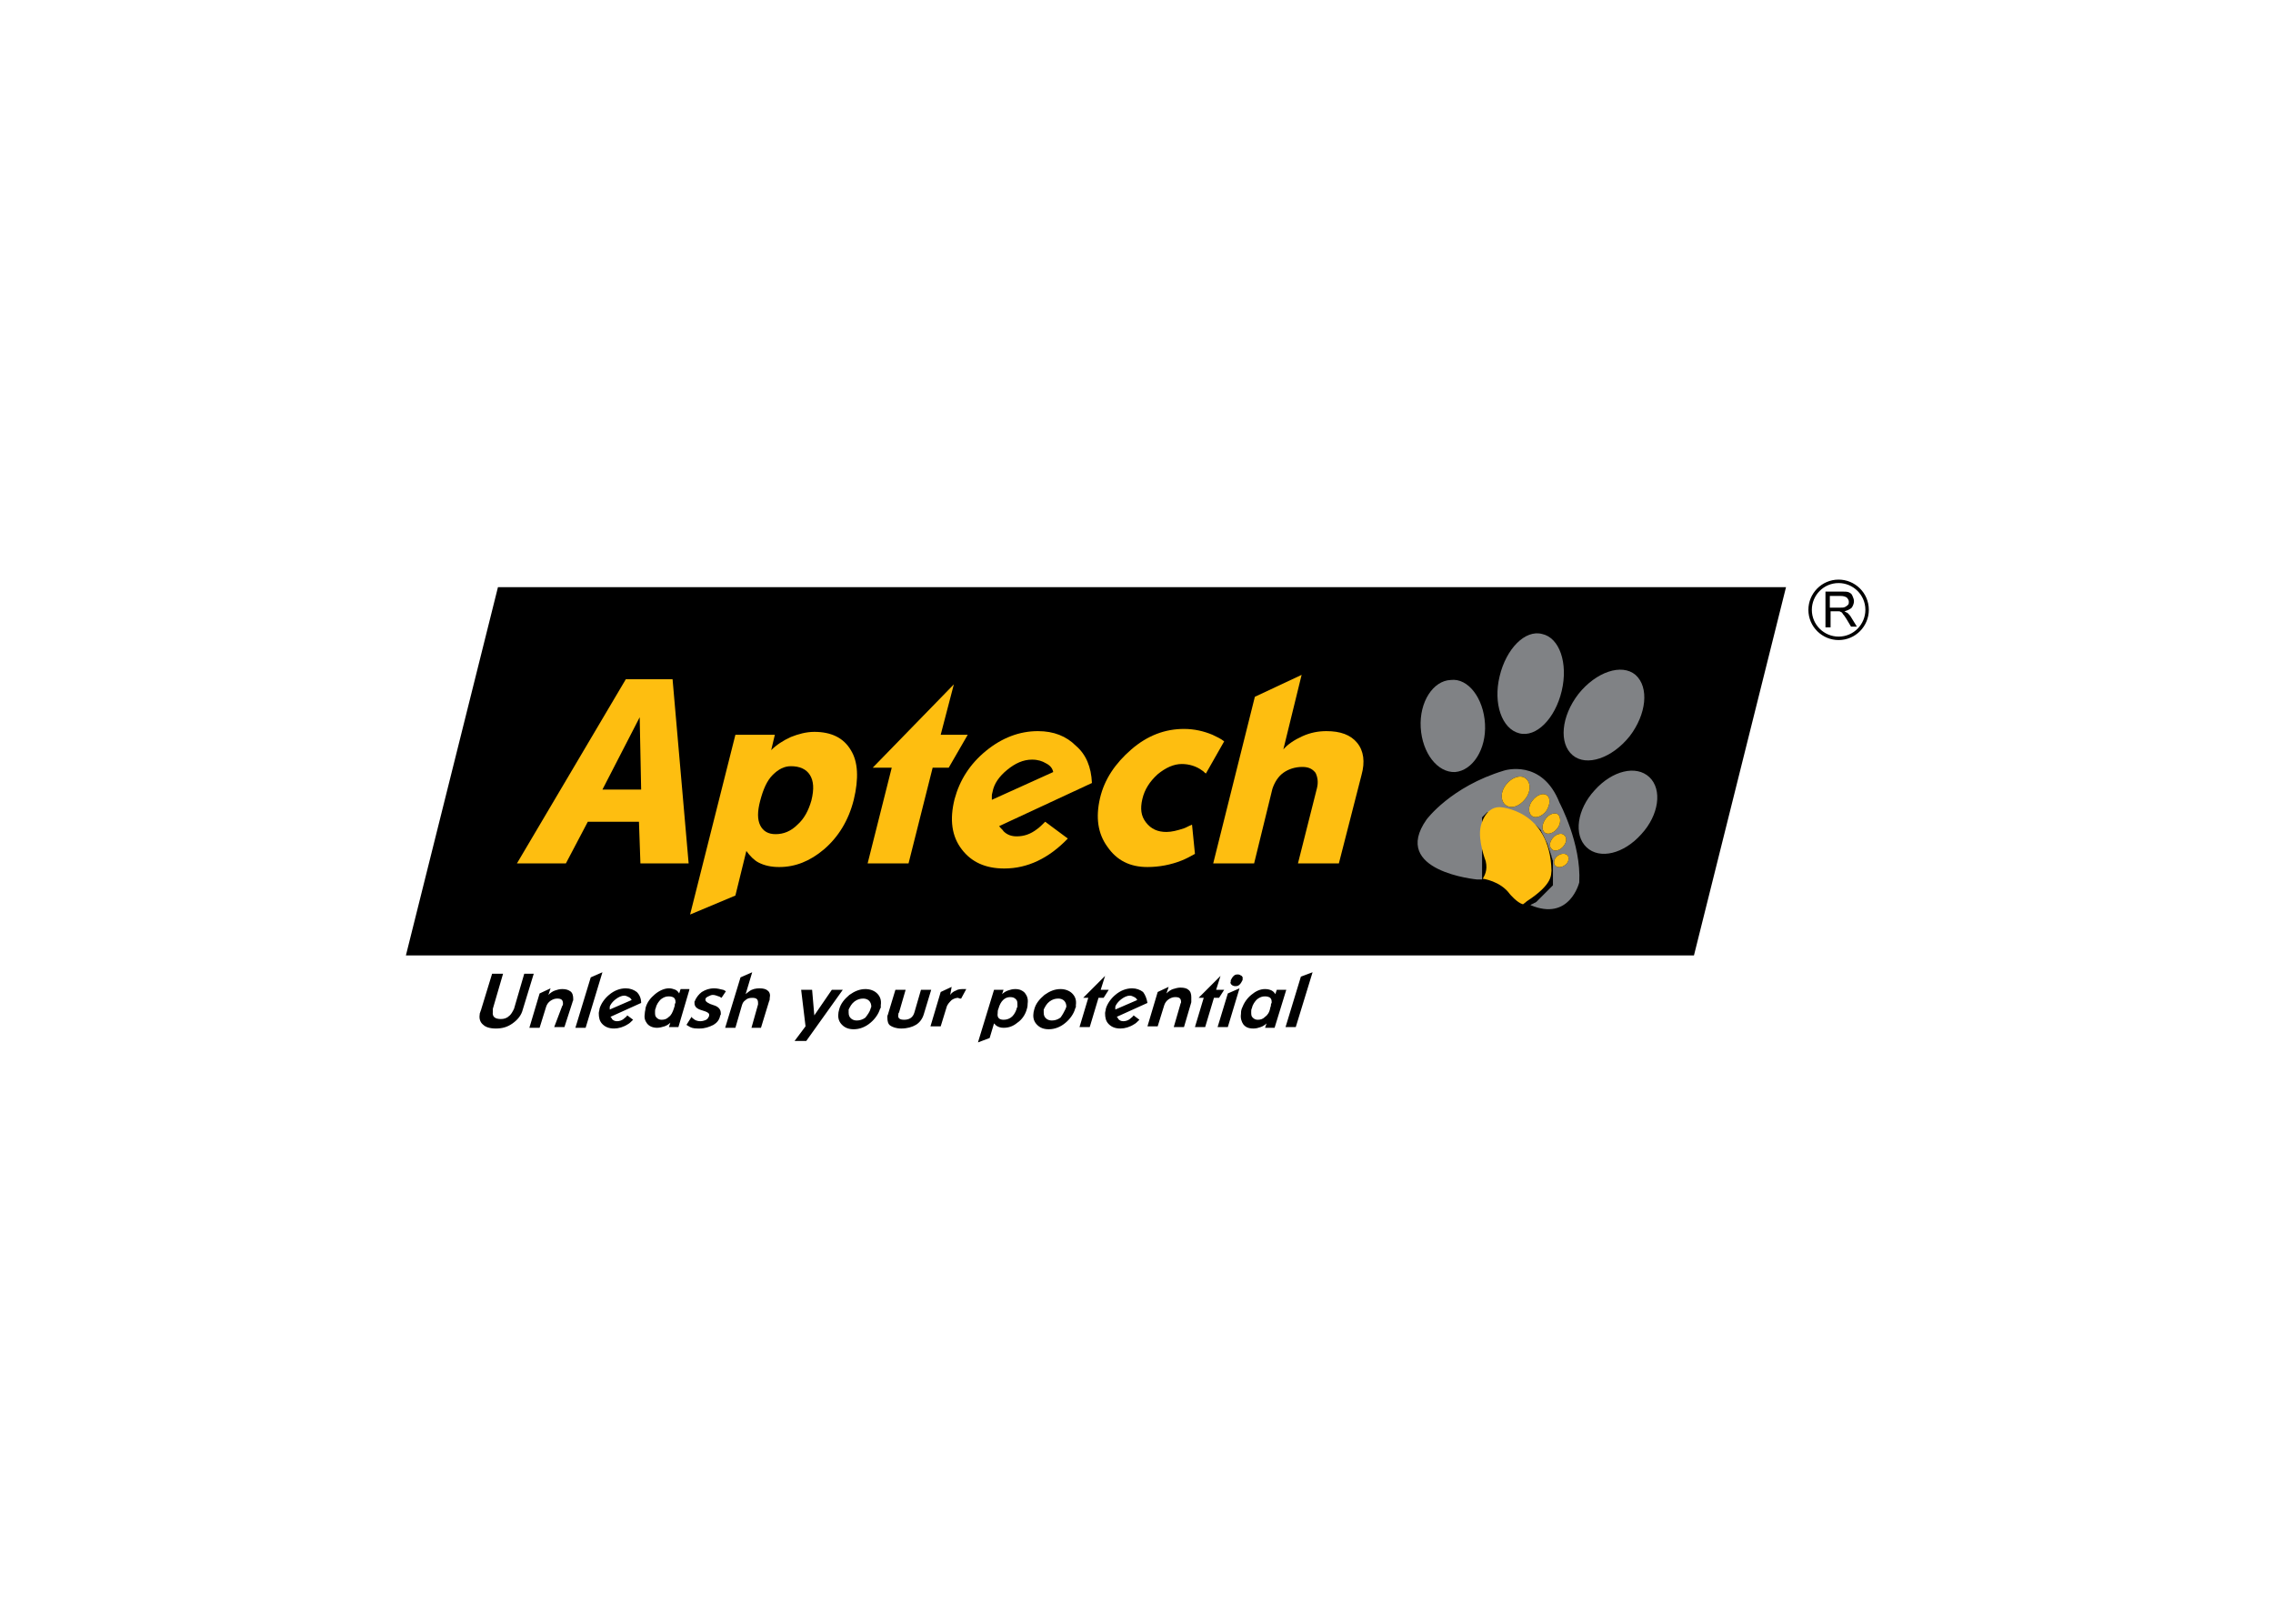 <svg clip-rule="evenodd" fill-rule="evenodd" stroke-miterlimit="2.613" viewBox="0 0 560 400" xmlns="http://www.w3.org/2000/svg"><path d="m131.5 239.87-2.7 8.82c-.36 1.44-1.26 2.52-2.52 3.42s-2.52 1.26-4.14 1.26c-1.44 0-2.52-.36-3.06-.9-.72-.54-1.08-1.44-.9-2.52 0-.18 0-.36.18-.72 0-.18.18-.36.18-.54l2.7-8.82h2.7l-2.52 8.64v.72c-.18 1.26.54 1.8 1.98 1.8.72 0 1.44-.18 1.98-.72.54-.36.9-1.08 1.26-1.8l2.52-8.64zm191.88-.36-4.14 13.5h-2.52l3.78-12.42zm-10.44 8.82c0-.18.18-.36.18-.72 0-.18 0-.36.18-.54 0-.54 0-.9-.36-1.26-.18-.18-.72-.36-1.26-.36-.72 0-1.26.18-1.98.72-.54.54-1.08 1.26-1.26 2.16-.18.36-.18.54-.18.9 0 .72 0 1.08.36 1.44s.72.54 1.26.54c.72 0 1.26-.18 1.8-.72.54-.36 1.08-1.08 1.26-2.16zm3.96-4.5h-2.34l-.36 1.08c-.18-.36-.54-.72-.9-.9s-.9-.36-1.62-.36c-1.26 0-2.34.54-3.42 1.44s-1.8 1.98-2.34 3.42c-.18.54-.18.9-.18 1.26-.18 1.08.18 1.98.54 2.52.54.72 1.26 1.08 2.52 1.08.72 0 1.26-.18 1.8-.36s1.08-.54 1.44-.9l-.36 1.08h2.34zm-10.8-2.34c-.18.36-.36.72-.72 1.08s-.72.36-1.08.36-.72-.18-.9-.36-.36-.54-.18-.72v-.36c.18-.36.36-.72.72-1.08s.72-.36 1.08-.36.54.18.9.36c.18.18.36.54.18.72.18.18 0 .18 0 .36zm-.72 1.98-2.88 9.54h-2.52l2.52-8.28zm-3.78.36h-1.98l1.08-3.42-5.4 5.4h1.26l-2.16 7.2h2.52l2.16-7.2h1.26zm-8.1 3.06-1.8 6.12h-2.52l1.62-5.58c0-.18.18-.36.18-.54 0-.9-.36-1.26-1.44-1.26-.54 0-1.08.18-1.62.54s-.9.9-1.08 1.44l-1.62 5.22h-2.52l2.52-8.46 2.7-1.26-.54 1.62c.54-.54 1.08-.9 1.62-1.08s1.26-.36 1.8-.36c.9 0 1.62.18 1.98.54.54.36.72 1.08.72 1.8zm-13.32-.54c-.18-.36-.36-.54-.72-.72s-.72-.36-1.08-.36c-.72 0-1.44.36-2.16.9s-1.26 1.26-1.44 1.8v.72zm2.52.72-7.56 3.42c.18.18.36.36.36.54.36.36.72.54 1.26.54s1.26-.18 1.8-.72c.18-.18.54-.36.72-.72l1.44 1.08c-.54.54-.9.9-1.26 1.08-1.08.72-2.34 1.08-3.42 1.08-1.26 0-2.16-.36-2.88-1.08s-.9-1.62-.9-2.7c0-.36.18-.72.18-1.08.36-1.26 1.26-2.52 2.34-3.42 1.26-1.08 2.7-1.62 4.14-1.62 1.08 0 1.98.36 2.7.9.54.72.9 1.62 1.08 2.7zm-9.54-3.24h-1.98l1.08-3.42-5.4 5.4h1.26l-2.16 7.2h2.52l2.16-7.2h1.26zm-10.62 4.68c0-.18.18-.36.18-.54 0-.54-.18-1.08-.54-1.44s-.9-.54-1.44-.54c-.72 0-1.44.18-2.16.72s-1.08 1.26-1.44 1.98v.72c0 .72.18 1.08.54 1.44s.9.54 1.44.54c.72 0 1.44-.18 2.16-.72.54-.72.9-1.44 1.26-2.16zm2.34 0c-.36 1.26-1.26 2.52-2.34 3.42-1.26 1.08-2.7 1.62-4.14 1.62-1.26 0-2.16-.36-2.88-1.08s-1.08-1.62-.9-2.88c0-.36.18-.72.18-.9.36-1.44 1.26-2.52 2.52-3.6 1.26-.9 2.52-1.44 3.96-1.44 1.08 0 2.16.36 2.88 1.08s1.08 1.62.9 2.88v.54s-.18.18-.18.36zm-14.4 0c0-.18 0-.36.18-.36v-.54c0-.72 0-1.08-.36-1.44s-.72-.54-1.44-.54c-1.26 0-2.34.9-2.88 2.88-.18.36-.18.72-.18 1.08-.18 1.08.36 1.62 1.44 1.62.72 0 1.26-.18 1.8-.54s1.08-1.08 1.44-2.16zm2.52 0c-.36 1.44-1.26 2.7-2.34 3.42-1.08.9-2.16 1.26-3.42 1.26-.72 0-1.26-.18-1.8-.54-.18-.18-.36-.36-.54-.54l-1.08 3.6-2.88 1.08 3.96-12.96h2.34l-.36 1.08c.36-.36.9-.72 1.44-.9s1.08-.36 1.8-.36c1.08 0 1.8.36 2.34.9.54.72.9 1.44.72 2.7 0 .18 0 .72-.18 1.26zm-14.94-4.86-1.26 2.34h-.18c-.36 0-.54-.18-.54-.18-.54 0-1.08.18-1.62.54-.54.54-1.08 1.08-1.26 1.8l-1.44 4.68h-2.52l2.52-8.46 2.7-1.26-.36 1.98c.36-.54.9-.9 1.44-1.08.54-.36 1.26-.36 1.98-.36zm-8.64.18h-2.52l-1.62 5.58c-.36 1.26-1.26 1.8-2.52 1.8-1.08 0-1.62-.36-1.44-1.26 0-.18 0-.36.18-.54l1.62-5.58h-2.52l-1.8 5.94c0 .18-.18.36-.18.54v.36c0 .9.18 1.62.72 1.98s1.44.72 2.7.72c1.44 0 2.7-.36 3.6-.9s1.62-1.44 1.98-2.7zm-14.94 4.68c0-.18.18-.36.18-.54 0-.54-.18-1.08-.54-1.44s-.9-.54-1.44-.54c-.72 0-1.44.18-2.16.72s-1.08 1.26-1.44 1.98v.72c0 .72.18 1.08.54 1.44s.9.54 1.44.54c.72 0 1.44-.18 2.16-.72.54-.72 1.08-1.44 1.26-2.16zm2.34 0c-.36 1.26-1.26 2.52-2.34 3.42-1.26 1.08-2.7 1.62-4.14 1.62-1.26 0-2.16-.36-2.88-1.08s-1.08-1.62-.9-2.88c0-.36.18-.72.18-.9.36-1.44 1.26-2.52 2.52-3.6 1.26-.9 2.52-1.44 3.96-1.44 1.08 0 2.16.36 2.88 1.08s1.08 1.62.9 2.88v.54s0 .18-.18.36zm-9.18-4.68h-2.7l-4.32 6.3-.54-6.3h-2.7l1.08 9-2.7 3.6h2.88zm-18.18 2.88-1.98 6.48h-2.34l1.62-5.76v-.36c0-.9-.36-1.26-1.44-1.26-.72 0-1.26.18-1.62.54-.54.36-.72.72-.9 1.26l-1.62 5.58h-2.52l3.78-12.42 2.88-1.26-1.62 5.4c.36-.36.72-.54.9-.72.72-.54 1.62-.72 2.52-.72s1.62.18 1.98.54c.54.36.72 1.08.54 1.8 0 .36 0 .54-.18.9zm-10.62-2.52c-.36-.18-.54-.36-.72-.36-.72-.18-1.44-.36-2.16-.36-1.26 0-2.16.36-3.06.9-.72.54-1.26 1.26-1.62 1.98 0 0 0 .18-.18.36v.36c0 .9.54 1.44 1.8 1.8s1.98.72 1.8 1.26v.18c-.18.36-.36.72-.72.9s-.9.36-1.44.36-1.26-.18-1.62-.54c-.18-.18-.36-.18-.54-.54l-1.26 1.98c.36.18.54.36.9.54.72.36 1.44.36 2.34.36 1.26 0 2.34-.36 3.42-.9.9-.54 1.44-1.26 1.62-2.16 0 0 0-.18.18-.36v-.36c0-.9-.54-1.62-1.8-1.98s-1.98-.9-1.98-1.26v-.18c0-.36.36-.54.72-.72s.72-.36 1.08-.36c.54 0 .9.18 1.44.36.18 0 .36.18.72.36zm-12.78 4.14c0-.18.18-.36.18-.72 0-.18 0-.36.18-.54 0-.54 0-.9-.36-1.26-.18-.18-.72-.36-1.26-.36-.72 0-1.26.18-1.98.72-.54.54-1.08 1.26-1.26 2.16-.18.36-.18.54-.18.9 0 .72 0 1.08.36 1.44s.72.54 1.26.54c.72 0 1.26-.18 1.8-.72.54-.36.9-1.08 1.26-2.16zm3.78-4.5-2.7 9.18h-2.34l.36-1.08c-.36.36-.9.72-1.44.9s-1.26.36-1.8.36c-1.08 0-1.98-.36-2.52-1.08s-.72-1.44-.54-2.52c0-.36.18-.9.18-1.26.36-1.44 1.26-2.52 2.34-3.42s2.34-1.44 3.42-1.44c.72 0 1.08.18 1.62.36.36.18.72.54.9.9l.36-1.08h2.16zm-14.22 2.52c-.18-.36-.36-.54-.72-.72s-.72-.36-1.08-.36c-.72 0-1.44.36-2.16.9s-1.26 1.26-1.44 1.8v.72zm2.34.72-7.56 3.42c.18.18.36.36.36.54.36.36.72.54 1.26.54s1.26-.18 1.8-.72c.18-.18.54-.36.72-.72l1.44 1.08c-.54.54-.9.9-1.26 1.08-1.08.72-2.34 1.08-3.42 1.08-1.26 0-2.16-.36-2.88-1.08s-.9-1.62-.9-2.7c0-.36.18-.72.18-1.08.36-1.26 1.26-2.52 2.34-3.42 1.26-1.08 2.7-1.62 4.14-1.62 1.08 0 1.98.36 2.7.9.72.72 1.08 1.62 1.08 2.7zm-9.54-7.56-2.88 1.26-3.78 12.42h2.52zm-7.38 7.38c0-.18.18-.36.18-.54v-.36c0-.72-.18-1.44-.72-1.8s-1.08-.54-1.98-.54c-.72 0-1.26.18-1.8.36s-1.08.54-1.62 1.08l.54-1.62-2.7 1.26-2.52 8.46h2.52l1.62-5.22c.18-.54.54-1.08 1.08-1.44s1.08-.54 1.62-.54c1.08 0 1.44.36 1.44 1.26 0 .18 0 .36-.18.54l-1.98 5.22h2.52z"/><path d="m417.34 235.37h-317.34l22.68-90.72h317.34z"/><g fill="#febe10"><path d="m157.96 194.51-.36-17.82-9.18 17.82zm11.7 18.18h-11.88l-.36-10.26h-12.6l-5.4 10.26h-12.06l26.82-45.36h11.52z"/><path d="m199.9 197.21c.72-2.88.54-4.86-.36-6.3s-2.52-2.16-4.68-2.16c-1.62 0-3.06.72-4.5 2.16s-2.34 3.6-3.06 6.3-.72 4.68 0 6.12 1.98 2.16 3.78 2.16c1.98 0 3.78-.72 5.4-2.34 1.62-1.44 2.7-3.42 3.42-5.94zm10.44-.18c-1.26 5.04-3.78 9.18-7.38 12.24-3.42 2.88-7.02 4.32-10.98 4.32-1.98 0-3.6-.36-5.04-1.08-1.08-.54-2.16-1.62-3.06-2.88l-2.7 10.98-11.16 4.68 11.16-44.28h9.72l-.9 3.78c1.26-1.26 2.88-2.34 4.86-3.24 1.8-.72 3.78-1.26 5.76-1.26 4.14 0 7.2 1.44 9 4.5 1.8 2.88 1.98 7.02.72 12.24z"/><path d="m238.42 181.01-4.68 8.1h-3.96l-5.94 23.58h-10.08l5.94-23.58h-4.68l19.98-20.52-3.24 12.42z"/><path d="m259.48 190.19c-.18-.9-.72-1.62-1.8-2.16-.9-.54-1.98-.9-3.42-.9-2.16 0-4.14.9-6.12 2.52s-3.24 3.42-3.6 5.4c0 .18-.18.54-.18.9v1.08zm9.54 2.7-22.86 10.62c.36.54.9.9 1.08 1.26.9.9 1.98 1.26 3.24 1.26 1.8 0 3.42-.54 5.04-1.8.54-.36 1.26-1.08 1.98-1.8l5.58 4.14c-4.68 4.86-9.9 7.38-15.66 7.38-4.68 0-8.1-1.62-10.44-4.68-2.52-3.24-3.06-7.38-1.8-12.42 1.26-4.68 3.78-8.64 7.74-11.88s8.28-4.86 12.78-4.86c3.96 0 7.02 1.26 9.36 3.6 2.52 2.16 3.78 5.22 3.96 9.18z"/><path d="m301.6 182.63-4.5 7.92c-.36-.18-.54-.54-.9-.72-1.44-1.08-3.24-1.62-5.04-1.62-1.98 0-3.96.9-5.94 2.52-1.98 1.8-3.24 3.78-3.78 6.12s-.36 4.14.9 5.76 2.88 2.34 5.04 2.34c1.26 0 2.7-.36 4.32-.9.54-.18 1.08-.54 1.98-.9l.72 7.2c-1.26.72-2.34 1.26-3.24 1.62-2.7 1.08-5.58 1.62-8.46 1.62-4.32 0-7.56-1.62-9.9-5.04-2.34-3.24-2.88-7.2-1.8-11.88s3.78-8.64 7.74-12.06 8.28-5.04 12.96-5.04c2.52 0 4.86.54 7.02 1.44 1.08.54 1.98.9 2.88 1.62z"/><path d="m329.86 212.69h-10.08l4.68-18.54c.36-1.44.18-2.7-.36-3.78-.72-.9-1.62-1.44-3.24-1.44-1.8 0-3.42.54-4.68 1.44s-2.16 2.34-2.7 3.96l-4.5 18.36h-10.08l10.26-41.04 11.52-5.4-4.5 18.36c1.08-1.26 2.7-2.34 4.68-3.24s3.96-1.26 5.94-1.26c3.42 0 5.94.9 7.56 2.88s1.98 4.68 1.08 7.92z"/></g><g fill="#808285"><path d="m384.76 170.21c-1.62 6.84-6.3 11.52-10.44 10.44-4.32-1.08-6.48-7.38-4.86-14.04 1.62-6.84 6.3-11.52 10.44-10.44 4.32.9 6.48 7.2 4.86 14.04z"/><path d="m401.5 181.37c-4.32 5.4-10.62 7.56-14.04 4.68s-2.88-9.54 1.44-15.12c4.32-5.4 10.62-7.56 14.04-4.68 3.42 3.06 2.7 9.72-1.44 15.12z"/><path d="m404.38 205.49c-4.32 4.86-10.26 6.3-13.5 3.24s-2.34-9.36 1.98-14.04c4.32-4.86 10.26-6.3 13.5-3.24s2.34 9.36-1.98 14.04z"/><path d="m365.86 178.31c.36 6.3-3.06 11.52-7.38 11.88-4.32.18-8.1-4.68-8.46-10.98s3.06-11.52 7.38-11.7c4.32-.54 8.1 4.5 8.46 10.8z"/><path d="m384.22 197.75c-4.32-10.98-13.68-7.92-13.68-7.92-13.14 3.96-19.08 12.06-19.08 12.06-9 12.78 12.42 14.76 12.42 14.76h1.26v-15.3l1.26-1.26h5.94s.18 0 .18.18c0 0 .18 0 .18.18 0 0 .18 0 .36.18l1.08.54c.18 0 .18.18.36.18s.18.18.36.18.18.18.36.18.18.18.36.18.18.18.36.18.18.18.36.18.18.18.36.18.18.18.36.18.18.18.36.18.18.18.36.18.18.18.36.18.18.18.36.18l1.08 1.08c.18.18.18.18.18.36s.18.18.18.36.18.18.18.36.18.18.18.36.18.18.18.36.18.18.18.36.18.36.18.36c0 .18.18.36.18.36 0 .18.18.36.18.36 0 .18.18.36.18.54s.18.36.18.54.18.36.18.54.18.36.18.54.18.36.18.54.18.36.18.54 0 .36.18.54c0 .18 0 .36.18.54v6.12l-4.14 4.14c-.18 0-.18.18-.36.18s-.18.18-.36.18-.18.18-.36.18-.18.18-.36.18c9.72 4.14 12.06-5.58 12.06-5.58.54-9.54-4.86-19.62-4.86-19.62zm1.98 12.96c.54.72.18 1.8-.54 2.34-.9.72-1.98.72-2.52.18-.54-.72-.18-1.8.54-2.34.9-.72 1.98-.72 2.52-.18zm-1.26-1.98c-.9.9-2.16 1.08-2.7.36-.72-.72-.36-1.98.54-2.88s2.16-1.08 2.7-.36c.72.72.36 1.98-.54 2.88zm-1.26-4.68c-.9 1.26-2.34 1.62-3.06 1.08-.9-.72-.72-2.16.18-3.42s2.34-1.62 3.06-1.08c.72.72.72 2.34-.18 3.42zm-2.7-4.32c-1.08 1.44-2.7 1.98-3.6 1.26s-.9-2.52.18-3.78c1.08-1.44 2.7-1.98 3.6-1.26s.72 2.34-.18 3.78zm-5.04-7.92c1.26 1.08 1.26 3.24-.18 5.04s-3.42 2.52-4.86 1.44c-1.26-1.08-1.26-3.24.18-5.04s3.6-2.52 4.86-1.44z"/></g><path d="m375.22 222.77c.54-.36.9-.72.9-.72 6.66-4.32 5.94-6.66 6.12-7.56-.36-15.12-12.78-15.66-12.78-15.66-3.78 0-4.68 4.86-4.68 4.86-.72 3.42 1.26 8.46 1.26 8.46.54 2.34-.36 3.6-.72 4.32 0 0 4.32.54 6.66 3.78 0 0 1.8 2.16 3.24 2.52zm10.98-12.06c.54.72.18 1.8-.54 2.34-.9.72-1.98.72-2.52.18-.54-.72-.18-1.8.54-2.34.9-.72 1.98-.72 2.52-.18zm-1.26-1.98c-.9.9-2.16 1.08-2.7.36-.72-.72-.36-1.98.54-2.88s2.16-1.08 2.7-.36c.72.72.36 1.98-.54 2.88zm-1.26-4.68c-.9 1.26-2.34 1.62-3.06 1.08-.9-.72-.72-2.16.18-3.42s2.34-1.62 3.06-1.08c.72.72.72 2.34-.18 3.42zm-2.7-4.32c-1.08 1.44-2.7 1.98-3.6 1.26s-.9-2.52.18-3.78c1.08-1.44 2.7-1.98 3.6-1.26s.72 2.34-.18 3.78zm-5.04-7.92c1.26 1.08 1.26 3.24-.18 5.04s-3.42 2.52-4.86 1.44c-1.26-1.08-1.26-3.24.18-5.04s3.6-2.52 4.86-1.44z" fill="#febe10"/><path d="m449.74 154.55v-8.82h3.96c.72 0 1.44 0 1.8.18s.72.36.9.9c.18.36.36.9.36 1.26 0 .54-.18 1.08-.54 1.62-.36.36-1.08.72-1.8.9.36.18.54.36.72.36.36.36.72.72.9 1.08l1.44 2.34h-1.44l-1.08-1.8c-.36-.54-.54-.9-.9-1.26-.18-.36-.36-.54-.54-.54-.18-.18-.36-.18-.54-.18h-1.98v3.96zm1.08-4.86h2.52c.54 0 .9 0 1.26-.18s.54-.36.72-.54.18-.54.18-.72c0-.36-.18-.72-.54-1.08-.36-.18-.72-.36-1.44-.36h-2.7z" fill-rule="nonzero"/><path d="m452.98 157.25c3.96 0 7.02-3.24 7.02-7.02 0-3.96-3.24-7.02-7.02-7.02-3.96 0-7.02 3.24-7.02 7.02 0 3.96 3.24 7.02 7.02 7.02z" fill="none" stroke="#000" stroke-width=".85"/></svg>